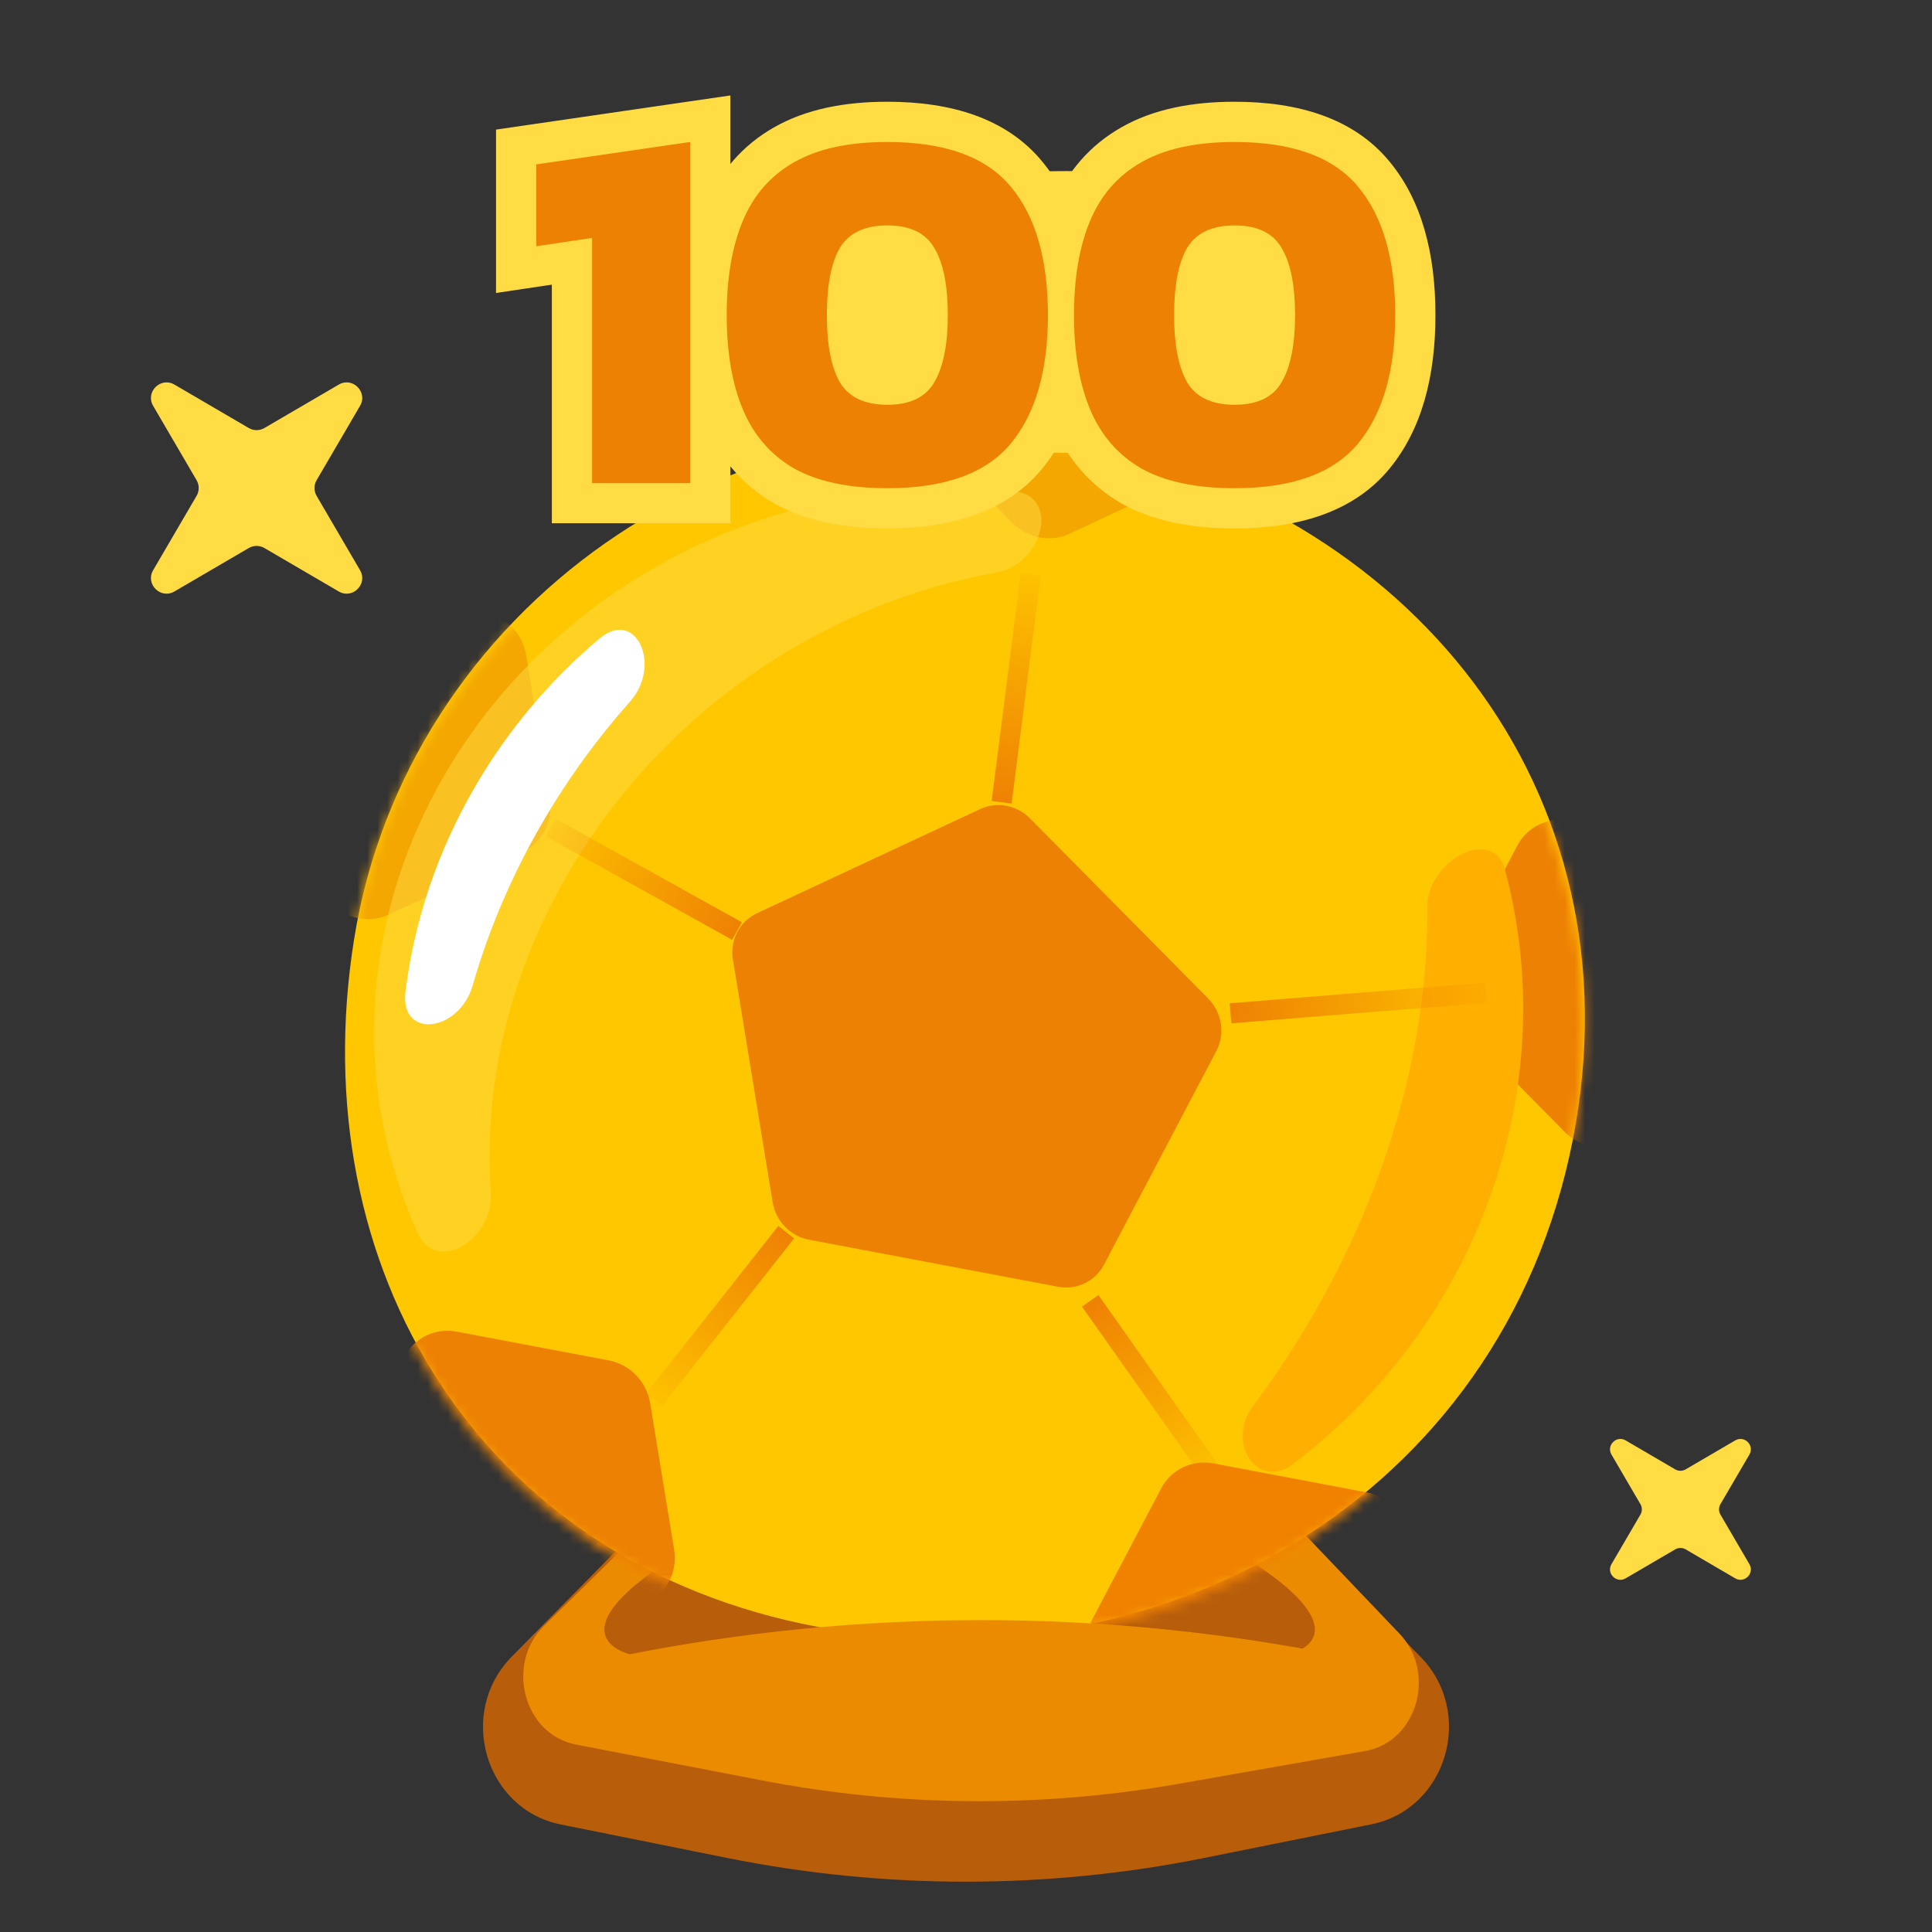 <svg xmlns="http://www.w3.org/2000/svg" width="192" height="192" fill="none" viewBox="0 0 192 192"><rect x="0" y="0" width="192" height="192" fill="#333333" stroke="none"/><path fill="#B85E0B" d="M61.522 153.828C63.844 151.474 67.168 150.505 70.34 151.255L81.041 153.786C90.816 156.098 100.97 156.11 110.749 153.819L121.745 151.244C124.921 150.501 128.245 151.48 130.562 153.841L141.157 164.642C146.61 170.2 143.802 179.785 136.279 181.3L119.716 184.633C104.033 187.789 87.907 187.789 72.225 184.633L55.721 181.312C48.186 179.795 45.386 170.185 50.861 164.635L61.522 153.828Z"/><path fill="#EB8C00" d="M63.151 152.661C65.336 150.518 68.317 149.596 71.218 150.165L84.583 152.787C92.35 154.311 100.306 154.325 108.078 152.828L121.81 150.182C124.81 149.604 127.884 150.621 130.074 152.914L139.068 162.338C142.807 166.255 140.819 173.108 135.682 174.011L117.131 177.272C103.404 179.686 89.398 179.57 75.707 176.93L57.222 173.366C52.048 172.368 50.19 165.375 54.083 161.556L63.151 152.661Z"/><ellipse fill="#B85E0B" rx="33.665" ry="7.938" transform="matrix(0.956 0.292 -0.229 0.973 98.436 152.563)"/><ellipse fill="#B85E0B" rx="33.665" ry="7.938" transform="matrix(-0.956 0.292 0.229 0.973 92.296 152.563)"/><path fill="#FFDB44" d="M33.666 38.22C35.038 37.419 36.581 38.962 35.78 40.334L31.465 47.72C31.183 48.202 31.183 48.798 31.465 49.28L35.78 56.666C36.581 58.038 35.038 59.581 33.666 58.78L26.28 54.465C25.798 54.183 25.202 54.183 24.72 54.465L17.334 58.78C15.962 59.581 14.418 58.038 15.22 56.666L19.535 49.28C19.817 48.798 19.817 48.202 19.535 47.72L15.22 40.334C14.418 38.962 15.962 37.419 17.334 38.22L24.72 42.535C25.202 42.817 25.798 42.817 26.28 42.535L33.666 38.22Z"/><path fill="#FFDB44" d="M172.444 143.147C173.359 142.612 174.388 143.641 173.853 144.556L170.976 149.48C170.789 149.801 170.789 150.199 170.976 150.52L173.853 155.444C174.388 156.359 173.359 157.388 172.444 156.853L167.52 153.976C167.199 153.789 166.801 153.789 166.48 153.976L161.556 156.853C160.641 157.388 159.612 156.359 160.147 155.444L163.024 150.52C163.211 150.199 163.211 149.801 163.024 149.48L160.147 144.556C159.612 143.641 160.641 142.612 161.556 143.147L166.48 146.024C166.801 146.211 167.199 146.211 167.52 146.024L172.444 143.147Z"/><path fill="#FFC700" d="M156.306 113.253C149.237 149.257 114.759 168.002 81.212 161.665C47.664 155.327 29.977 126.039 35.188 93.343C40.399 60.647 72.801 37.56 106.349 43.898C139.896 50.235 163.151 78.392 156.306 113.253Z"/><mask id="mask0_1637_1531" width="124" height="121" x="34" y="43" maskUnits="userSpaceOnUse" style="mask-type:alpha"><path fill="#FFAF00" d="M156.195 113.815C149.126 149.819 114.648 168.563 81.101 162.226C47.553 155.889 29.866 126.601 35.077 93.904C40.288 61.208 72.69 38.122 106.238 44.459C139.786 50.796 163.04 78.954 156.195 113.815Z"/></mask><g mask="url(#mask0_1637_1531)"><path fill="#ED8103" d="M97.411 80.404C99.068 79.631 101.055 80.007 102.376 81.342L120.061 99.224C121.443 100.62 121.776 102.743 120.882 104.443L109.707 125.692C108.837 127.346 107.002 128.226 105.149 127.876L80.4 123.2C78.547 122.85 77.091 121.35 76.784 119.473L72.838 95.368C72.522 93.439 73.493 91.563 75.226 90.755L97.411 80.404Z"/><path fill="#F3A700" d="M106.288 53.043C104.399 53.924 102.133 53.496 100.627 51.974L90.847 42.084C89.272 40.492 88.892 38.073 89.911 36.134L96.044 24.472C97.036 22.586 99.128 21.584 101.24 21.983L114.992 24.581C117.104 24.98 118.764 26.691 119.114 28.83L121.279 42.059C121.639 44.259 120.533 46.397 118.557 47.319L106.288 53.043Z"/><path fill="#F3A700" d="M38.64 90.891C36.751 91.772 34.485 91.344 32.98 89.821L22.399 79.123C20.825 77.531 20.444 75.112 21.464 73.173L28.106 60.544C29.097 58.658 31.189 57.656 33.301 58.054L48.167 60.863C50.28 61.262 51.939 62.972 52.289 65.112L54.635 79.439C54.995 81.638 53.888 83.777 51.913 84.698L38.64 90.891Z"/><path fill="#ED8103" d="M50.783 165.561C48.894 166.442 46.628 166.014 45.122 164.491L34.367 153.617C32.793 152.025 32.412 149.606 33.432 147.667L40.185 134.826C41.177 132.94 43.269 131.938 45.381 132.337L60.49 135.191C62.602 135.59 64.262 137.301 64.612 139.44L66.996 154.007C67.356 156.206 66.25 158.345 64.274 159.266L50.783 165.561Z"/><path fill="#F18200" d="M126.007 178.761C124.118 179.643 121.852 179.215 120.347 177.692L109.544 166.769C107.969 165.177 107.589 162.758 108.608 160.819L115.392 147.92C116.383 146.034 118.475 145.032 120.587 145.431L135.764 148.298C137.876 148.697 139.535 150.408 139.885 152.547L142.281 167.18C142.641 169.379 141.534 171.517 139.559 172.439L126.007 178.761Z"/><path fill="#ED8103" d="M161.191 113.587C159.303 114.469 157.037 114.041 155.531 112.518L145.31 102.183C143.735 100.591 143.355 98.172 144.374 96.233L150.787 84.038C151.779 82.152 153.871 81.15 155.983 81.549L170.349 84.263C172.461 84.662 174.121 86.372 174.471 88.512L176.736 102.346C177.096 104.545 175.989 106.684 174.014 107.605L161.191 113.587Z"/></g><g style="mix-blend-mode:screen" opacity=".5"><path fill="#FFDB44" d="M100.746 48.801C105.418 49.288 103.642 56.071 99.038 56.889C82.417 59.842 66.583 70.096 57.021 85.864C50.645 96.379 48.019 107.759 48.775 118.463C49.102 123.107 43.416 126.752 41.495 122.508C40.526 120.367 39.704 118.133 39.041 115.813C31.2 88.344 48.807 59.236 78.367 50.797C85.906 48.645 93.494 48.045 100.746 48.801Z"/></g><g style="mix-blend-mode:darken"><path fill="#FFAF00" d="M128.492 145.491C124.976 148.151 121.826 143.35 124.489 139.789C126.05 137.701 127.54 135.521 128.951 133.254C137.741 119.126 141.96 103.952 141.842 90.188C141.802 85.532 148.381 81.969 149.58 86.482C155.483 108.702 146.399 131.943 128.492 145.491Z"/></g><path fill="#fff" d="M59.557 63.471C63.228 60.372 65.811 66.129 62.602 69.734C59.4 73.331 56.49 77.318 53.958 81.662C50.865 86.968 48.545 92.447 46.968 97.945C45.641 102.574 39.7 103.329 40.298 98.528C41.164 91.575 43.444 84.641 47.25 78.112C50.559 72.436 54.749 67.531 59.557 63.471Z"/><line x1="99.541" x2="102.43" y1="79.727" y2="57.064" stroke="url(#paint0_linear_1637_1531)" stroke-width="2"/><line x1="122.287" x2="147.7" y1="100.702" y2="98.648" stroke="url(#paint1_linear_1637_1531)" stroke-width="2"/><line x1="108.344" x2="120.565" y1="129.278" y2="146.588" stroke="url(#paint2_linear_1637_1531)" stroke-width="2"/><line x1="73.238" x2="54.717" y1="92.523" y2="82.229" stroke="url(#paint3_linear_1637_1531)" stroke-width="2"/><line x1="78.135" x2="65.013" y1="122.449" y2="139.087" stroke="url(#paint4_linear_1637_1531)" stroke-width="2"/><path fill="#EB8C00" d="M62 164.511C85.466 159.83 109.534 159.83 133 164.511V172H62V164.511Z"/><ellipse cx="106" cy="31" fill="#FFDB44" rx="32" ry="14"/><path fill="#FFDB44" d="M58.84 48H54.84V52H58.84V48ZM58.84 23.645H62.84V19.003L58.248 19.689L58.84 23.645ZM53.295 24.474H49.295V29.117L53.887 28.431L53.295 24.474ZM53.295 16.339L52.718 12.381L49.295 12.88V16.339H53.295ZM68.582 14.111H72.582V9.486L68.005 10.153L68.582 14.111ZM68.582 48V52H72.582V48H68.582ZM62.84 48V23.645H54.84V48H62.84ZM58.248 19.689L52.704 20.518L53.887 28.431L59.432 27.602L58.248 19.689ZM57.295 24.474V16.339H49.295V24.474H57.295ZM53.872 20.297L69.159 18.069L68.005 10.153L52.718 12.381L53.872 20.297ZM64.582 14.111V48H72.582V14.111H64.582ZM68.582 44H58.84V52H68.582V44ZM78.906 46.549L76.894 50.006L76.924 50.024L76.954 50.041L78.906 46.549ZM73.828 40.694L70.138 42.239L73.828 40.694ZM73.828 21.936L70.138 20.39L73.828 21.936ZM78.906 16.132L80.879 19.611L80.888 19.606L80.896 19.602L78.906 16.132ZM100.462 18.567L97.377 21.114L97.385 21.123L97.392 21.132L100.462 18.567ZM100.462 44.062L103.547 46.608L100.462 44.062ZM92.845 37.999L89.401 35.964L89.394 35.976L89.387 35.989L92.845 37.999ZM92.845 24.63L89.387 26.64L89.404 26.67L89.422 26.7L92.845 24.63ZM83.466 24.63L80.043 22.56L80.025 22.59L80.008 22.619L83.466 24.63ZM83.466 37.999L79.988 39.975L80.015 40.022L80.043 40.069L83.466 37.999ZM88.181 44.518C84.757 44.518 82.41 43.925 80.857 43.057L76.954 50.041C80.1 51.799 83.937 52.518 88.181 52.518V44.518ZM80.918 43.092C79.383 42.199 78.264 40.932 77.517 39.148L70.138 42.239C71.533 45.568 73.799 48.205 76.894 50.006L80.918 43.092ZM77.517 39.148C76.707 37.215 76.221 34.648 76.221 31.314H68.221C68.221 35.374 68.806 39.059 70.138 42.239L77.517 39.148ZM76.221 31.314C76.221 27.981 76.707 25.414 77.517 23.481L70.138 20.39C68.806 23.57 68.221 27.255 68.221 31.314H76.221ZM77.517 23.481C78.261 21.705 79.369 20.468 80.879 19.611L76.932 12.652C73.814 14.421 71.536 17.053 70.138 20.39L77.517 23.481ZM80.896 19.602C82.439 18.717 84.77 18.111 88.181 18.111V10.111C83.923 10.111 80.071 10.852 76.916 12.662L80.896 19.602ZM88.181 18.111C93.318 18.111 95.996 19.441 97.377 21.114L103.547 16.021C100.022 11.752 94.513 10.111 88.181 10.111V18.111ZM97.392 21.132C99.023 23.084 100.141 26.275 100.141 31.314H108.141C108.141 25.23 106.807 19.923 103.532 16.003L97.392 21.132ZM100.141 31.314C100.141 36.308 99.028 39.516 97.377 41.515L103.547 46.608C106.802 42.666 108.141 37.376 108.141 31.314H100.141ZM97.377 41.515C95.996 43.188 93.318 44.518 88.181 44.518V52.518C94.513 52.518 100.022 50.877 103.547 46.608L97.377 41.515ZM88.181 44.227C91.351 44.227 94.503 43.106 96.303 40.01L89.387 35.989C89.363 36.03 89.352 36.037 89.357 36.032C89.362 36.028 89.353 36.039 89.307 36.061C89.206 36.109 88.881 36.227 88.181 36.227V44.227ZM96.289 40.034C97.718 37.615 98.192 34.545 98.192 31.314H90.192C90.192 33.957 89.768 35.344 89.401 35.964L96.289 40.034ZM98.192 31.314C98.192 28.071 97.725 24.971 96.268 22.56L89.422 26.7C89.761 27.26 90.192 28.616 90.192 31.314H98.192ZM96.303 22.619C94.503 19.523 91.351 18.402 88.181 18.402V26.402C88.881 26.402 89.206 26.52 89.307 26.568C89.353 26.59 89.362 26.602 89.357 26.597C89.352 26.592 89.363 26.599 89.387 26.64L96.303 22.619ZM88.181 18.402C85.005 18.402 81.879 19.524 80.043 22.56L86.889 26.7C86.93 26.631 86.951 26.611 87.027 26.575C87.147 26.519 87.484 26.402 88.181 26.402V18.402ZM80.008 22.619C78.616 25.013 78.17 28.087 78.17 31.314H86.17C86.17 28.6 86.588 27.218 86.924 26.64L80.008 22.619ZM78.17 31.314C78.17 34.528 78.623 37.573 79.988 39.975L86.944 36.023C86.581 35.386 86.17 33.974 86.17 31.314H78.17ZM80.043 40.069C81.879 43.105 85.005 44.227 88.181 44.227V36.227C87.484 36.227 87.147 36.11 87.027 36.054C86.951 36.018 86.93 35.998 86.889 35.929L80.043 40.069ZM113.417 46.549L111.405 50.006L111.436 50.024L111.466 50.041L113.417 46.549ZM108.339 40.694L104.65 42.239L108.339 40.694ZM108.339 21.936L104.65 20.39L108.339 21.936ZM113.417 16.132L115.391 19.611L115.399 19.606L115.408 19.602L113.417 16.132ZM134.974 18.567L131.889 21.114L131.897 21.123L131.904 21.132L134.974 18.567ZM134.974 44.062L138.058 46.608L134.974 44.062ZM127.357 37.999L123.913 35.964L123.906 35.976L123.899 35.989L127.357 37.999ZM127.357 24.63L123.899 26.64L123.916 26.67L123.934 26.7L127.357 24.63ZM117.978 24.63L114.555 22.56L114.537 22.59L114.519 22.619L117.978 24.63ZM117.978 37.999L114.5 39.975L114.526 40.022L114.555 40.069L117.978 37.999ZM122.693 44.518C119.268 44.518 116.921 43.925 115.369 43.057L111.466 50.041C114.612 51.799 118.449 52.518 122.693 52.518V44.518ZM115.43 43.092C113.895 42.199 112.776 40.932 112.029 39.148L104.65 42.239C106.044 45.568 108.311 48.205 111.405 50.006L115.43 43.092ZM112.029 39.148C111.219 37.215 110.733 34.648 110.733 31.314H102.733C102.733 35.374 103.318 39.059 104.65 42.239L112.029 39.148ZM110.733 31.314C110.733 27.981 111.219 25.414 112.029 23.481L104.65 20.39C103.318 23.57 102.733 27.255 102.733 31.314H110.733ZM112.029 23.481C112.773 21.705 113.88 20.468 115.391 19.611L111.444 12.652C108.326 14.421 106.048 17.053 104.65 20.39L112.029 23.481ZM115.408 19.602C116.95 18.717 119.282 18.111 122.693 18.111V10.111C118.435 10.111 114.583 10.852 111.427 12.662L115.408 19.602ZM122.693 18.111C127.83 18.111 130.508 19.441 131.889 21.114L138.058 16.021C134.534 11.752 129.025 10.111 122.693 10.111V18.111ZM131.904 21.132C133.535 23.084 134.653 26.275 134.653 31.314H142.653C142.653 25.23 141.318 19.923 138.044 16.003L131.904 21.132ZM134.653 31.314C134.653 36.308 133.54 39.516 131.889 41.515L138.058 46.608C141.313 42.666 142.653 37.376 142.653 31.314H134.653ZM131.889 41.515C130.508 43.188 127.83 44.518 122.693 44.518V52.518C129.025 52.518 134.534 50.877 138.058 46.608L131.889 41.515ZM122.693 44.227C125.863 44.227 129.015 43.106 130.815 40.01L123.899 35.989C123.875 36.03 123.864 36.037 123.869 36.032C123.874 36.028 123.864 36.039 123.819 36.061C123.717 36.109 123.393 36.227 122.693 36.227V44.227ZM130.8 40.034C132.23 37.615 132.704 34.545 132.704 31.314H124.704C124.704 33.957 124.28 35.344 123.913 35.964L130.8 40.034ZM132.704 31.314C132.704 28.071 132.237 24.971 130.78 22.56L123.934 26.7C124.273 27.26 124.704 28.616 124.704 31.314H132.704ZM130.815 22.619C129.015 19.523 125.863 18.402 122.693 18.402V26.402C123.393 26.402 123.717 26.52 123.819 26.568C123.864 26.59 123.874 26.602 123.869 26.597C123.864 26.592 123.875 26.599 123.899 26.64L130.815 22.619ZM122.693 18.402C119.516 18.402 116.391 19.524 114.555 22.56L121.4 26.7C121.442 26.631 121.463 26.611 121.539 26.575C121.658 26.519 121.995 26.402 122.693 26.402V18.402ZM114.519 22.619C113.128 25.013 112.682 28.087 112.682 31.314H120.682C120.682 28.6 121.1 27.218 121.436 26.64L114.519 22.619ZM112.682 31.314C112.682 34.528 113.135 37.573 114.5 39.975L121.455 36.023C121.093 35.386 120.682 33.974 120.682 31.314H112.682ZM114.555 40.069C116.391 43.105 119.516 44.227 122.693 44.227V36.227C121.995 36.227 121.658 36.11 121.539 36.054C121.463 36.018 121.442 35.998 121.4 35.929L114.555 40.069Z"/><path fill="#ED8103" d="M58.84 48V23.645L53.295 24.474V16.339L68.582 14.111V48H58.84ZM88.181 48.518C84.347 48.518 81.255 47.862 78.906 46.549C76.591 45.202 74.898 43.25 73.828 40.694C72.757 38.137 72.221 35.011 72.221 31.314C72.221 27.618 72.757 24.492 73.828 21.936C74.898 19.379 76.591 17.445 78.906 16.132C81.255 14.784 84.347 14.111 88.181 14.111C93.916 14.111 98.009 15.596 100.462 18.567C102.915 21.504 104.141 25.753 104.141 31.314C104.141 36.842 102.915 41.091 100.462 44.062C98.009 47.033 93.916 48.518 88.181 48.518ZM88.181 40.227C90.427 40.227 91.981 39.484 92.845 37.999C93.743 36.479 94.192 34.251 94.192 31.314C94.192 28.344 93.743 26.116 92.845 24.63C91.981 23.145 90.427 22.402 88.181 22.402C85.936 22.402 84.364 23.145 83.466 24.63C82.602 26.116 82.17 28.344 82.17 31.314C82.17 34.251 82.602 36.479 83.466 37.999C84.364 39.484 85.936 40.227 88.181 40.227ZM122.693 48.518C118.858 48.518 115.767 47.862 113.418 46.549C111.103 45.202 109.41 43.25 108.339 40.694C107.268 38.137 106.733 35.011 106.733 31.314C106.733 27.618 107.268 24.492 108.339 21.936C109.41 19.379 111.103 17.445 113.418 16.132C115.767 14.784 118.858 14.111 122.693 14.111C128.428 14.111 132.521 15.596 134.974 18.567C137.427 21.504 138.653 25.753 138.653 31.314C138.653 36.842 137.427 41.091 134.974 44.062C132.521 47.033 128.428 48.518 122.693 48.518ZM122.693 40.227C124.938 40.227 126.493 39.484 127.357 37.999C128.255 36.479 128.704 34.251 128.704 31.314C128.704 28.344 128.255 26.116 127.357 24.63C126.493 23.145 124.938 22.402 122.693 22.402C120.448 22.402 118.876 23.145 117.978 24.63C117.114 26.116 116.682 28.344 116.682 31.314C116.682 34.251 117.114 36.479 117.978 37.999C118.876 39.484 120.448 40.227 122.693 40.227Z"/><defs><linearGradient id="paint0_linear_1637_1531" x1="100.533" x2="103.435" y1="79.854" y2="55.094" gradientUnits="userSpaceOnUse"><stop stop-color="#EF8103"/><stop offset="1" stop-color="#ED8103" stop-opacity="0"/></linearGradient><linearGradient id="paint1_linear_1637_1531" x1="122.368" x2="150.069" y1="101.699" y2="99.143" gradientUnits="userSpaceOnUse"><stop stop-color="#EF8103"/><stop offset="1" stop-color="#ED8103" stop-opacity="0"/></linearGradient><linearGradient id="paint2_linear_1637_1531" x1="107.527" x2="121.039" y1="129.855" y2="148.616" gradientUnits="userSpaceOnUse"><stop stop-color="#EF8103"/><stop offset="1" stop-color="#ED8103" stop-opacity="0"/></linearGradient><linearGradient id="paint3_linear_1637_1531" x1="73.724" x2="53.41" y1="91.649" y2="80.607" gradientUnits="userSpaceOnUse"><stop stop-color="#EF8103"/><stop offset="1" stop-color="#ED8103" stop-opacity="0"/></linearGradient><linearGradient id="paint4_linear_1637_1531" x1="77.35" x2="63.203" y1="121.83" y2="140.118" gradientUnits="userSpaceOnUse"><stop stop-color="#EF8103"/><stop offset="1" stop-color="#ED8103" stop-opacity="0"/></linearGradient></defs></svg>